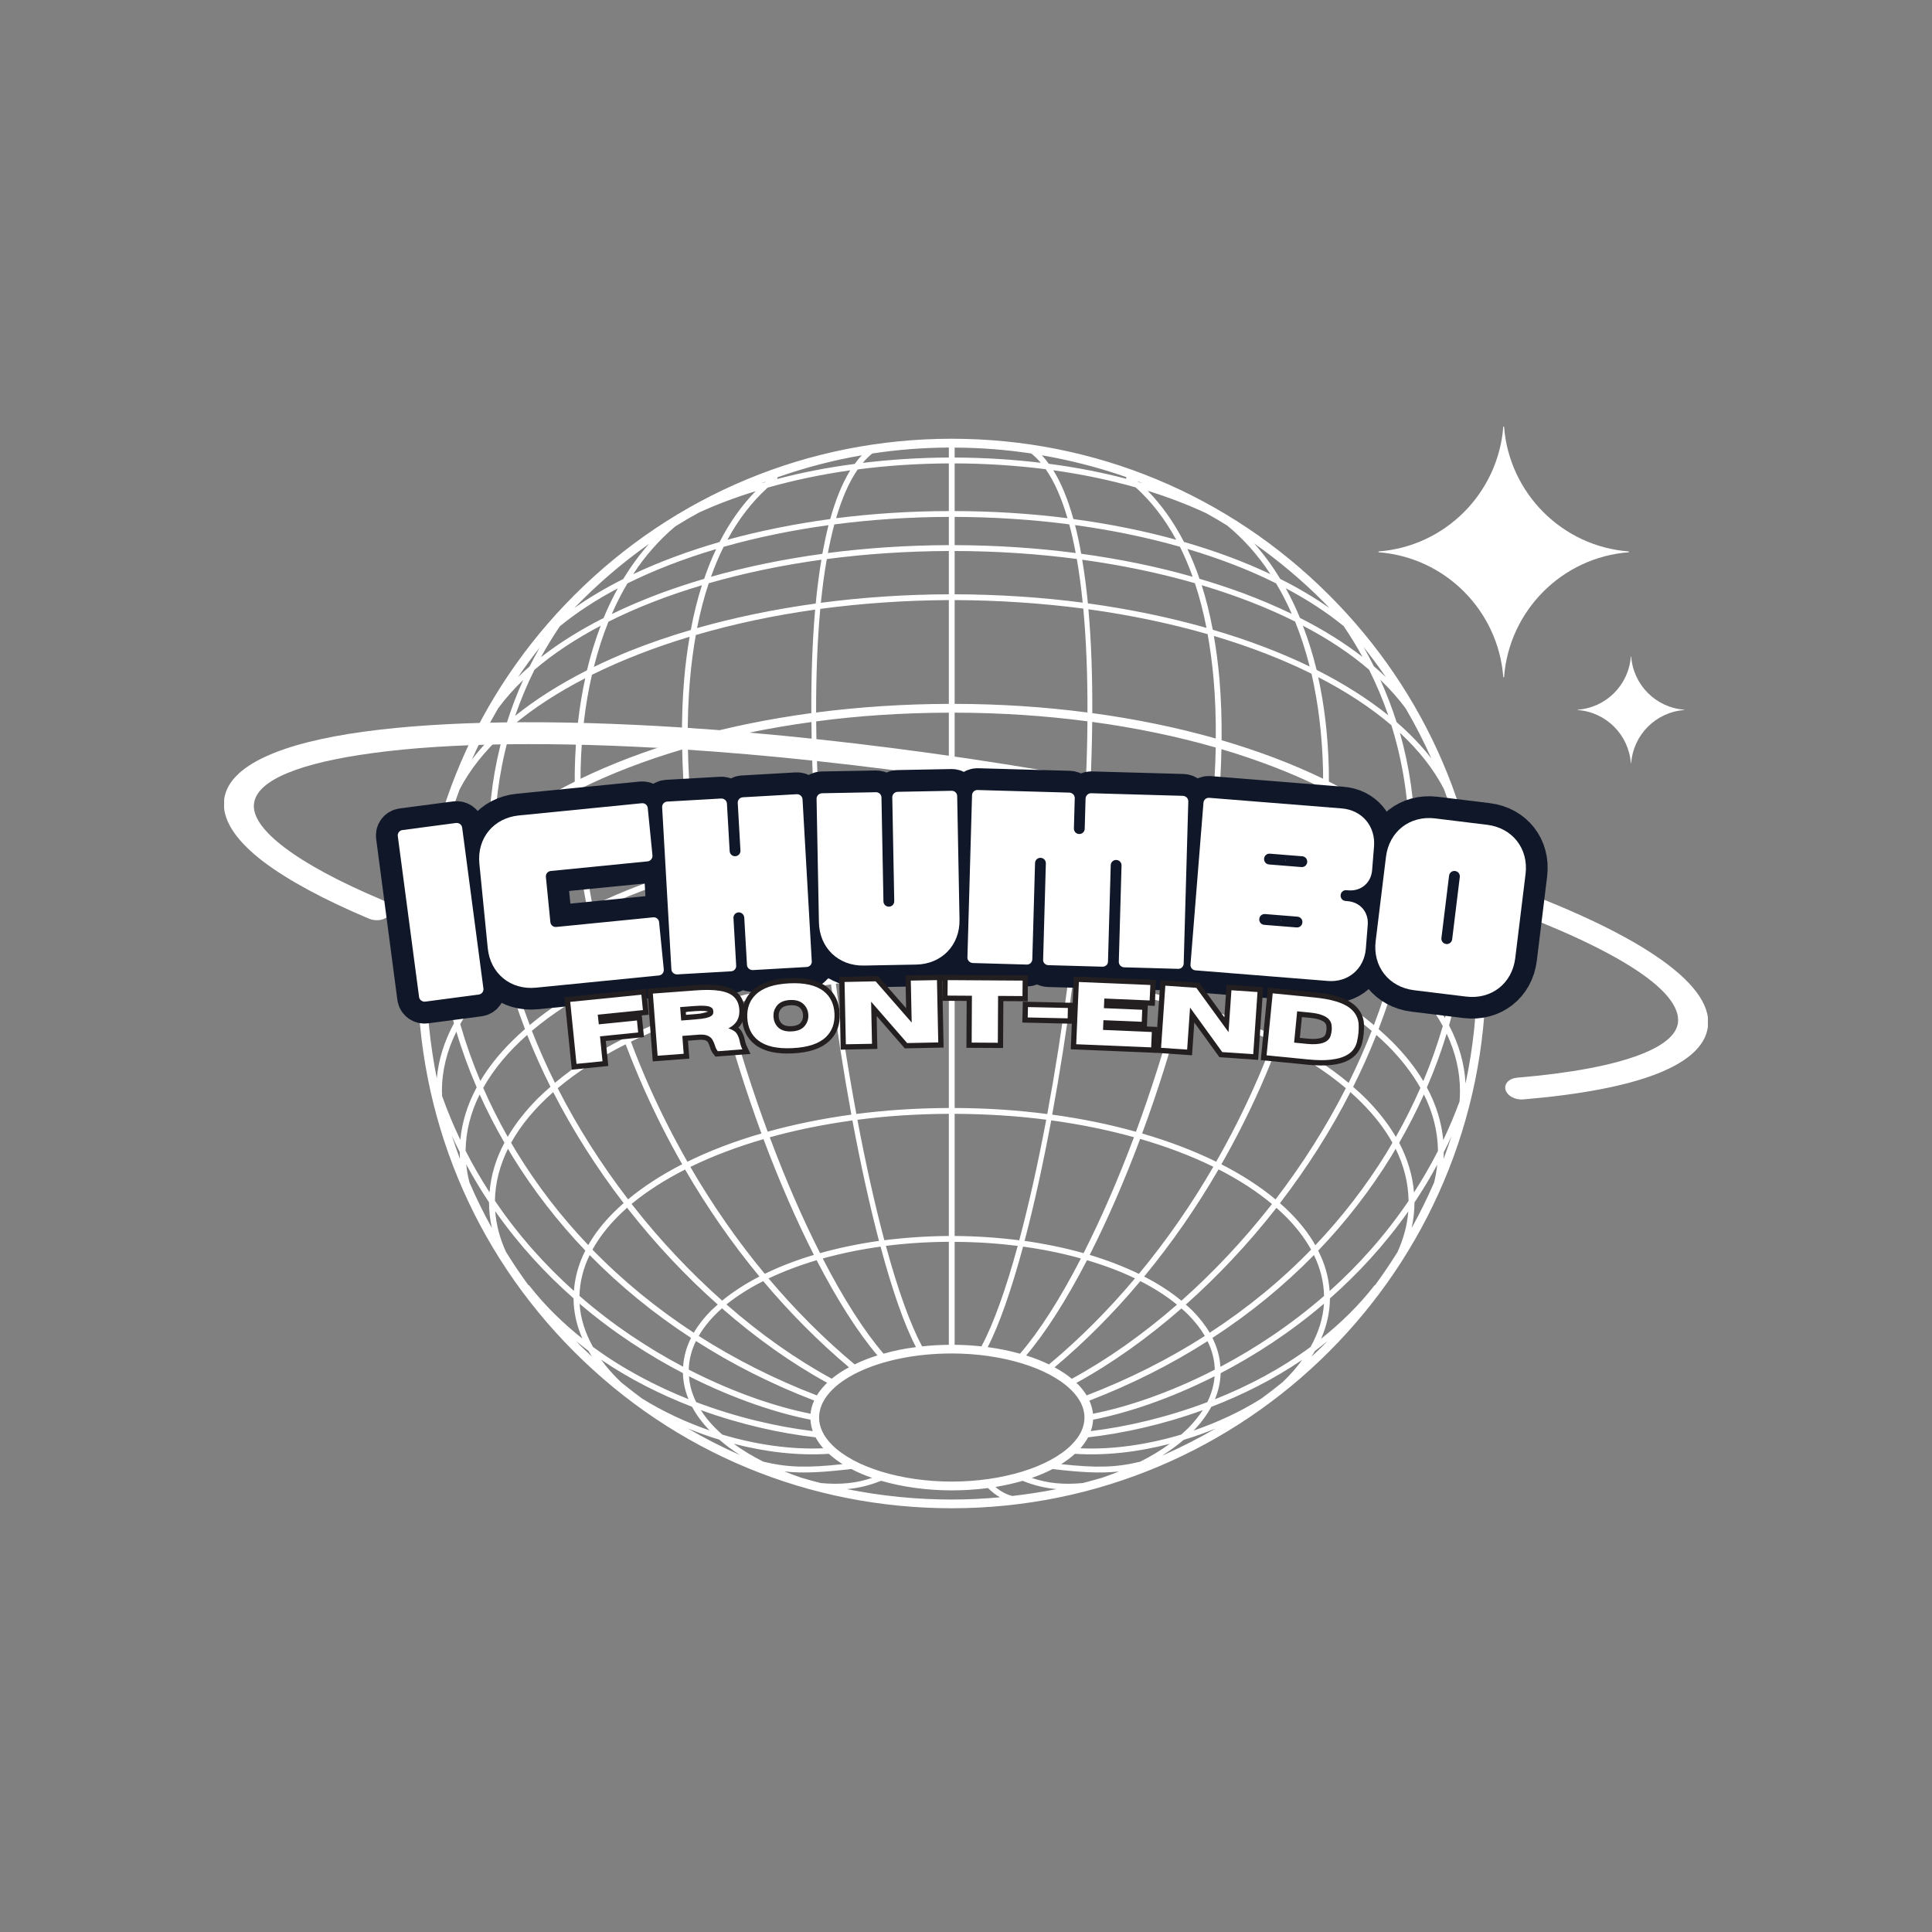 <svg xmlns="http://www.w3.org/2000/svg" xmlns:xlink="http://www.w3.org/1999/xlink" width="500" zoomAndPan="magnify" viewBox="0 0 375 375" height="500" preserveAspectRatio="xMidYMid meet" version="1.0"><rect x="0" y="0" width="375" height="375" fill="#808080" stroke="none"/><defs><g/><clipPath id="7b29a68263"><path d="M 43.5 140 L 331.5 140 L 331.5 214 L 43.5 214 Z M 43.5 140 " clip-rule="nonzero"/></clipPath><clipPath id="bfce588e21"><path d="M 267 82.25 L 317 82.25 L 317 132 L 267 132 Z M 267 82.25 " clip-rule="nonzero"/></clipPath></defs><path fill="#ffffff" d="M 84.727 168.953 C 84.637 170.961 84.582 172.984 84.609 175.008 C 84.176 175.832 83.773 176.672 83.41 177.512 C 83.727 174.621 84.176 171.758 84.727 168.953 Z M 125.984 105.562 C 124.148 107.613 122.488 109.898 120.973 112.387 C 117.523 114.121 114.344 116 111.457 118.027 C 115.891 113.441 120.758 109.25 125.984 105.562 Z M 258.023 118.012 C 255.137 115.988 251.945 114.094 248.492 112.371 C 246.977 109.855 245.285 107.559 243.438 105.488 C 248.176 108.828 252.668 112.59 256.84 116.77 C 257.242 117.156 257.633 117.594 258.023 118.012 Z M 284.871 174.996 C 284.914 172.941 284.855 170.918 284.754 168.895 C 285.305 171.699 285.723 174.52 286.039 177.383 C 285.695 176.586 285.305 175.777 284.871 174.996 Z M 284.465 210.305 C 284.25 206.445 283.168 202.684 281.262 199.027 C 283.168 192.305 284.336 185.465 284.727 178.625 C 285.75 181.082 286.371 183.586 286.648 186.113 C 286.66 187.055 286.703 188.008 286.703 188.961 C 286.703 196.223 285.938 203.363 284.465 210.305 Z M 254.543 263.34 C 254.789 262.98 255.004 262.605 255.223 262.227 C 256.031 261.621 256.812 260.984 257.605 260.348 C 257.344 260.609 257.098 260.898 256.84 261.156 C 256.09 261.91 255.309 262.617 254.543 263.34 Z M 111.816 260.289 C 112.613 260.941 113.406 261.594 114.215 262.199 C 114.43 262.574 114.664 262.949 114.906 263.328 C 114.141 262.605 113.375 261.895 112.625 261.156 C 112.352 260.867 112.09 260.578 111.816 260.289 Z M 94.848 164.902 C 94.934 171.555 95.773 178.379 97.418 185.348 C 97.551 185.867 97.68 186.391 97.809 186.91 C 96.883 187.719 96.004 188.543 95.168 189.383 C 92.625 191.926 90.531 194.559 88.914 197.234 C 87.078 190.367 86.039 183.395 85.809 176.414 C 87.871 172.363 90.922 168.504 94.848 164.902 Z M 89.215 153.219 C 91.195 149.402 94.07 145.789 97.723 142.434 C 95.887 148.91 94.922 155.691 94.832 162.676 C 93.836 163.543 92.883 164.426 91.988 165.309 C 89.477 167.836 87.41 170.41 85.75 173.059 C 85.766 169.066 86.055 165.09 86.602 161.145 C 87.367 158.453 88.25 155.809 89.215 153.219 Z M 104.77 125.688 C 104.078 126.891 103.414 128.117 102.793 129.363 C 102.012 130.043 101.262 130.707 100.555 131.414 C 101.895 129.449 103.297 127.523 104.77 125.688 Z M 117.16 119.949 C 112.582 122.277 108.512 124.82 105 127.555 C 106.113 125.516 107.34 123.52 108.656 121.566 C 111.918 118.895 115.703 116.422 119.906 114.207 C 118.906 116.031 117.984 117.938 117.16 119.949 Z M 139.012 106.574 C 138.145 108.383 137.363 110.32 136.672 112.359 C 133.754 113.211 130.922 114.152 128.18 115.164 C 124.828 116.422 121.695 117.75 118.75 119.184 C 119.66 117.086 120.668 115.105 121.781 113.238 C 126.965 110.664 132.758 108.426 139.012 106.574 Z M 131.082 102.164 C 132.57 101.238 134.07 100.355 135.602 99.52 C 139.023 97.941 142.738 96.539 146.664 95.34 C 143.949 98.113 141.625 101.398 139.676 105.199 C 133.637 106.949 127.992 109.047 122.895 111.445 C 125.246 107.859 127.992 104.754 131.082 102.164 Z M 148.441 93.633 C 148.18 93.691 147.922 93.762 147.66 93.852 C 147.98 93.719 148.297 93.605 148.613 93.488 C 148.555 93.531 148.5 93.574 148.441 93.633 Z M 165.902 90.047 C 160.672 90.727 155.633 91.711 150.852 92.969 C 150.883 92.867 150.895 92.75 150.883 92.648 C 156.168 90.785 161.641 89.34 167.289 88.371 C 166.797 88.875 166.336 89.441 165.902 90.047 Z M 218.629 92.938 C 213.848 91.68 208.809 90.699 203.566 90.02 C 203.145 89.426 202.699 88.875 202.223 88.371 C 207.809 89.34 213.297 90.742 218.613 92.605 C 218.582 92.723 218.582 92.824 218.629 92.938 Z M 220.98 93.574 C 220.938 93.531 220.879 93.488 220.824 93.43 C 221.141 93.559 221.473 93.676 221.789 93.805 C 221.531 93.734 221.254 93.648 220.98 93.574 Z M 250.73 119.152 C 247.785 117.738 244.652 116.391 241.316 115.148 C 238.555 114.137 235.727 113.195 232.824 112.344 C 232.129 110.305 231.336 108.383 230.469 106.547 C 236.723 108.41 242.512 110.637 247.684 113.227 C 248.809 115.09 249.82 117.07 250.73 119.152 Z M 260.797 121.523 C 262.125 123.477 263.352 125.473 264.465 127.512 C 260.957 124.793 256.898 122.246 252.32 119.934 C 251.496 117.926 250.57 116 249.562 114.18 C 253.762 116.406 257.531 118.852 260.797 121.523 Z M 266.66 129.316 C 266.039 128.047 265.359 126.801 264.652 125.559 C 266.168 127.48 267.629 129.434 269 131.43 C 268.25 130.723 267.469 129.996 266.66 129.316 Z M 277.52 165.309 C 276.609 164.41 275.656 163.543 274.66 162.66 C 274.559 155.605 273.578 148.766 271.715 142.23 C 275.367 145.613 278.242 149.258 280.25 153.117 C 281.246 155.777 282.125 158.484 282.891 161.23 C 283.441 165.148 283.715 169.082 283.73 173.043 C 282.082 170.398 280.02 167.824 277.52 165.309 Z M 273.996 189.383 C 273.246 188.617 272.438 187.879 271.613 187.156 C 271.773 186.547 271.93 185.941 272.062 185.348 C 273.723 178.379 274.559 171.555 274.633 164.918 C 275.211 165.438 275.773 165.973 276.309 166.523 C 279.5 169.703 281.953 173.016 283.688 176.398 C 283.457 183.496 282.371 190.609 280.465 197.609 C 278.82 194.789 276.652 192.043 273.996 189.383 Z M 276.262 209.844 C 274.703 207.211 272.668 204.664 270.199 202.18 C 269.359 201.355 268.492 200.559 267.586 199.75 C 269.027 195.977 270.285 192.188 271.309 188.383 C 271.945 188.977 272.582 189.57 273.203 190.176 C 276.105 193.082 278.387 196.09 280.047 199.156 C 279.008 202.758 277.738 206.328 276.262 209.844 Z M 283.297 213.805 C 282.328 216.406 281.273 218.895 280.133 221.293 C 279.801 217.809 278.746 214.398 276.957 211.07 C 278.445 207.629 279.73 204.16 280.797 200.633 C 282.516 204.262 283.383 207.992 283.383 211.793 C 283.383 212.461 283.355 213.141 283.297 213.805 Z M 280.234 223.652 C 280.754 222.637 281.246 221.598 281.738 220.543 C 281.246 222.031 280.742 223.492 280.191 224.965 C 280.219 224.52 280.234 224.098 280.234 223.652 Z M 235.812 271.598 C 236.508 269.949 236.867 268.273 236.926 266.535 C 243.555 263.082 250.441 258.641 256.984 253.047 C 256.797 255.895 255.902 258.715 254.371 261.445 C 248.621 265.684 242.27 269.039 235.812 271.598 Z M 225.922 282.383 C 225.832 282.414 225.746 282.457 225.66 282.473 C 227.148 281.516 228.52 280.535 229.746 279.477 C 231.84 278.855 233.922 278.105 235.941 277.281 C 232.691 279.16 229.355 280.867 225.922 282.383 Z M 139.617 279.434 C 140.801 280.477 142.129 281.457 143.574 282.383 C 143.547 282.383 143.516 282.371 143.488 282.355 C 140.078 280.852 136.73 279.145 133.492 277.25 C 135.488 278.074 137.539 278.812 139.617 279.434 Z M 112.496 253.047 C 119.039 258.629 125.926 263.066 132.555 266.523 C 132.598 268.242 132.961 269.934 133.637 271.582 C 127.199 269.008 120.844 265.668 115.094 261.434 C 113.566 258.699 112.668 255.879 112.496 253.047 Z M 89.23 223.605 C 89.23 224.055 89.258 224.488 89.273 224.953 C 88.711 223.449 88.191 221.945 87.699 220.426 C 88.191 221.512 88.695 222.582 89.23 223.605 Z M 101.895 199.734 C 100.984 200.543 100.105 201.34 99.281 202.18 C 96.797 204.652 94.789 207.211 93.23 209.812 C 91.699 206.184 90.398 202.496 89.332 198.766 C 91.426 195.02 94.402 191.465 98.125 188.137 C 99.152 192.016 100.422 195.891 101.895 199.734 Z M 114.199 177.496 C 115.008 181.559 115.992 185.652 117.145 189.73 C 111.703 192.461 106.879 195.555 102.82 198.953 C 101.348 195.078 100.09 191.191 99.078 187.316 C 103.281 183.715 108.367 180.434 114.199 177.496 Z M 113.594 131.645 C 112.41 137.113 111.703 143.012 111.57 149.328 C 111.543 150.125 111.559 150.922 111.559 151.715 C 105.652 154.664 100.41 158.004 96.004 161.68 C 96.191 154.508 97.305 147.582 99.355 140.973 C 103.355 137.574 108.148 134.453 113.594 131.645 Z M 113.926 130.113 C 108.625 132.805 103.945 135.766 99.988 138.949 C 101.043 135.898 102.285 132.918 103.73 130.012 C 107.371 126.891 111.703 124.027 116.598 121.453 C 115.559 124.184 114.648 127.078 113.926 130.113 Z M 134.086 122.277 C 129.941 123.492 125.957 124.863 122.199 126.367 C 119.789 127.352 117.477 128.379 115.27 129.449 C 116.047 126.367 116.988 123.418 118.098 120.672 C 123.531 117.938 129.637 115.566 136.238 113.602 C 135.387 116.305 134.648 119.195 134.086 122.277 Z M 159.43 108.641 C 158.984 111.359 158.609 114.207 158.332 117.145 C 150.289 118.258 142.551 119.848 135.301 121.914 C 135.906 118.805 136.656 115.914 137.566 113.211 C 144.383 111.246 151.719 109.711 159.43 108.641 Z M 160.816 101.934 C 160.371 103.695 159.98 105.547 159.617 107.5 C 152.094 108.527 144.832 110.016 138 111.953 C 138.734 109.898 139.547 107.961 140.453 106.141 C 146.824 104.332 153.668 102.914 160.816 101.934 Z M 184.168 99.199 C 176.676 99.215 169.324 99.691 162.289 100.586 C 163.402 96.758 164.805 93.531 166.48 91.117 C 172.211 90.363 178.133 89.977 184.168 89.945 Z M 207.203 100.586 C 200.156 99.691 192.805 99.215 185.297 99.199 L 185.297 89.945 C 191.363 89.961 197.281 90.352 202.973 91.074 C 204.676 93.504 206.062 96.727 207.203 100.586 Z M 209.859 107.484 C 209.516 105.547 209.125 103.684 208.664 101.918 C 215.824 102.902 222.656 104.316 229.023 106.125 C 229.934 107.949 230.758 109.898 231.496 111.953 C 224.648 110 217.398 108.512 209.859 107.484 Z M 234.18 121.871 C 226.988 119.832 219.262 118.227 211.16 117.113 C 210.871 114.18 210.512 111.344 210.051 108.641 C 217.773 109.695 225.113 111.246 231.93 113.195 C 232.824 115.898 233.574 118.777 234.18 121.871 Z M 254.211 129.375 C 248.535 126.629 242.227 124.23 235.395 122.234 C 234.816 119.152 234.109 116.289 233.242 113.586 C 239.855 115.566 245.949 117.926 251.379 120.645 C 252.492 123.391 253.43 126.312 254.211 129.375 Z M 255.555 130.027 C 254.816 127.004 253.922 124.141 252.883 121.438 C 257.777 123.996 262.098 126.859 265.734 129.984 C 267.164 132.848 268.422 135.809 269.461 138.832 C 265.477 135.637 260.797 132.672 255.555 130.027 Z M 257.938 151.703 C 257.938 150.922 257.938 150.125 257.922 149.328 C 257.777 142.938 257.07 136.953 255.859 131.43 C 261.289 134.219 266.082 137.359 270.066 140.77 C 272.148 147.449 273.305 154.434 273.492 161.664 C 269.07 158.004 263.844 154.664 257.938 151.703 Z M 252.332 189.73 C 253.488 185.695 254.457 181.66 255.25 177.656 C 261.102 180.621 266.168 183.93 270.344 187.547 C 269.348 191.348 268.117 195.18 266.676 198.969 C 262.602 195.555 257.777 192.477 252.332 189.73 Z M 261.766 210.188 C 257.98 207.023 253.504 204.145 248.449 201.602 C 249.777 198.027 250.961 194.441 252.016 190.828 C 257.445 193.574 262.227 196.668 266.242 200.082 C 264.914 203.48 263.426 206.848 261.766 210.188 Z M 270.934 220.672 C 269.445 218.129 267.496 215.641 265.086 213.211 C 264.32 212.445 263.484 211.691 262.645 210.957 C 264.32 207.629 265.809 204.262 267.152 200.879 C 267.918 201.57 268.684 202.266 269.391 202.973 C 272.031 205.633 274.125 208.352 275.699 211.156 C 274.285 214.367 272.711 217.551 270.934 220.672 Z M 212.145 274.402 C 212.055 273.551 211.824 272.695 211.449 271.859 C 219.652 268.691 227.32 264.832 234.383 260.32 C 235.277 262.113 235.742 263.965 235.785 265.855 C 226.918 270.41 218.539 273.16 212.145 274.402 Z M 211.723 277.773 C 211.984 277.062 212.129 276.312 212.172 275.559 C 218.539 274.316 226.875 271.625 235.754 267.129 C 235.625 268.836 235.148 270.527 234.34 272.16 C 226.555 275.098 218.727 276.934 211.723 277.773 Z M 205.977 284.191 C 206.973 283.57 207.867 282.891 208.648 282.184 C 214.484 282.57 220.809 281.863 227.047 280.246 C 225.344 281.488 223.406 282.66 221.312 283.715 C 216.488 284.887 212.605 284.914 205.977 284.191 Z M 171.012 287.418 C 175.102 288.602 179.809 289.281 184.734 289.281 C 187.172 289.281 189.527 289.121 191.766 288.832 C 192.516 289.57 193.297 290.18 194.09 290.625 C 191 290.902 187.883 291.059 184.734 291.059 C 177.828 291.059 171.027 290.367 164.398 289.035 C 166.711 288.832 168.848 288.297 171.012 287.418 Z M 160.875 282.184 C 161.656 282.891 162.551 283.57 163.547 284.191 C 156.875 284.914 152.988 284.887 148.137 283.699 C 146.043 282.645 144.121 281.488 142.418 280.23 C 148.672 281.863 155.027 282.57 160.875 282.184 Z M 157.309 275.559 C 157.352 276.297 157.496 277.047 157.758 277.773 C 150.75 276.918 142.91 275.098 135.125 272.148 C 134.316 270.512 133.84 268.836 133.727 267.129 C 142.594 271.613 150.926 274.316 157.309 275.559 Z M 135.082 260.289 C 142.16 264.832 149.828 268.691 158.031 271.844 C 157.641 272.684 157.41 273.535 157.324 274.402 C 150.926 273.145 142.562 270.398 133.684 265.844 C 133.727 263.934 134.215 262.082 135.082 260.289 Z M 97.91 221.801 C 96.25 224.922 95.281 228.133 95.023 231.43 C 93.359 228.855 91.801 226.195 90.371 223.363 C 90.414 219.602 91.352 215.945 93.102 212.43 C 94.531 215.609 96.133 218.734 97.91 221.801 Z M 106.848 210.941 C 105.984 211.691 105.16 212.445 104.379 213.211 C 101.984 215.625 100.031 218.113 98.547 220.656 C 96.785 217.535 95.195 214.367 93.793 211.156 C 95.816 207.527 98.703 204.086 102.328 200.879 C 103.672 204.246 105.176 207.617 106.848 210.941 Z M 121.047 201.586 C 115.977 204.129 111.5 207.008 107.715 210.176 C 106.055 206.848 104.566 203.465 103.238 200.082 C 107.211 196.727 112.004 193.633 117.477 190.871 C 118.531 194.457 119.715 198.043 121.047 201.586 Z M 137.133 183.281 C 137.914 186.938 138.793 190.641 139.777 194.355 C 133.336 196.223 127.398 198.477 122.055 201.078 C 120.742 197.523 119.559 193.953 118.504 190.367 C 124.078 187.648 130.348 185.262 137.133 183.281 Z M 134.59 169.602 C 135.227 173.707 135.977 177.887 136.875 182.125 C 130.102 184.09 123.816 186.461 118.188 189.223 C 117.031 185.133 116.047 181.039 115.238 176.977 C 121.047 174.141 127.543 171.656 134.59 169.602 Z M 132.41 145.469 C 132.555 152.699 133.234 160.406 134.418 168.43 C 127.387 170.469 120.871 172.926 115.008 175.789 C 113.535 168.039 112.758 160.406 112.668 153.074 C 118.574 150.152 125.203 147.609 132.41 145.469 Z M 132.801 131.805 C 132.469 135.578 132.34 139.555 132.367 143.676 C 125.262 145.758 118.648 148.273 112.684 151.152 C 112.684 150.559 112.684 149.953 112.699 149.359 C 112.844 142.781 113.594 136.621 114.895 130.98 C 120.598 128.16 126.953 125.676 133.855 123.594 C 133.406 126.211 133.047 128.93 132.801 131.805 Z M 157.48 138.414 C 149.047 139.555 141.004 141.219 133.492 143.344 C 133.465 139.426 133.609 135.594 133.926 131.891 C 134.188 128.871 134.578 125.977 135.055 123.262 C 142.289 121.133 150.074 119.473 158.219 118.328 C 157.656 124.809 157.438 131.691 157.48 138.414 Z M 184.168 116.477 L 184.168 136.621 C 175.332 136.648 166.695 137.227 158.406 138.297 C 158.391 131.125 158.652 124.344 159.215 118.184 C 167.242 117.113 175.605 116.523 184.168 116.477 Z M 184.168 106.949 L 184.168 115.352 C 175.75 115.379 167.402 115.945 159.328 117 C 159.633 114.02 160.008 111.156 160.484 108.512 C 168.066 107.516 176.012 106.98 184.168 106.949 Z M 184.168 105.809 C 176.141 105.836 168.285 106.355 160.688 107.34 C 161.062 105.387 161.48 103.523 161.945 101.789 C 169.094 100.848 176.543 100.355 184.168 100.328 Z M 185.297 105.809 L 185.297 100.328 C 192.938 100.355 200.387 100.848 207.535 101.773 C 208.012 103.508 208.418 105.375 208.793 107.34 C 201.195 106.355 193.324 105.836 185.297 105.809 Z M 185.297 115.352 L 185.297 106.949 C 193.469 106.965 201.414 107.5 209.008 108.496 C 209.473 111.156 209.848 113.992 210.148 116.969 C 202.191 115.93 193.844 115.379 185.297 115.352 Z M 211.074 138.297 C 202.801 137.215 194.148 136.633 185.297 136.621 L 185.297 116.477 C 193.902 116.508 202.266 117.086 210.266 118.125 C 210.844 124.301 211.102 131.109 211.074 138.297 Z M 235.566 131.891 C 235.887 135.594 236.016 139.426 235.984 143.344 C 228.492 141.219 220.445 139.555 212.012 138.414 C 212.043 131.66 211.84 124.762 211.262 118.258 C 219.438 119.387 227.191 121.02 234.398 123.086 C 234.902 125.879 235.293 128.812 235.566 131.891 Z M 237.113 143.676 C 237.156 139.555 237.012 135.578 236.695 131.805 C 236.434 128.883 236.074 126.109 235.609 123.434 C 242.512 125.488 248.867 127.945 254.559 130.766 C 255.871 136.477 256.637 142.691 256.797 149.359 C 256.812 149.953 256.797 150.559 256.812 151.152 C 250.848 148.262 244.23 145.758 237.113 143.676 Z M 235.047 168.531 C 236.262 160.449 236.938 152.699 237.082 145.41 C 244.246 147.535 250.875 150.098 256.812 153.047 C 256.738 160.422 255.93 168.129 254.457 175.934 C 248.609 173.059 242.082 170.586 235.047 168.531 Z M 232.605 182.137 C 233.504 177.93 234.238 173.797 234.875 169.73 C 235.727 169.977 236.594 170.211 237.445 170.469 C 243.539 172.391 249.141 174.621 254.211 177.121 C 253.418 181.141 252.449 185.188 251.309 189.223 C 245.66 186.477 239.395 184.09 232.605 182.137 Z M 229.719 194.355 C 230.699 190.625 231.582 186.91 232.359 183.238 C 239.133 185.188 245.387 187.574 250.992 190.32 C 249.938 193.922 248.754 197.523 247.438 201.094 C 242.094 198.492 236.145 196.223 229.719 194.355 Z M 243.598 210.578 C 241.316 215.727 238.801 220.699 236.059 225.488 C 231.727 223.363 226.902 221.523 221.688 220.008 C 223.234 215.828 224.707 211.52 226.078 207.125 C 227.293 203.207 228.418 199.316 229.445 195.469 C 235.828 197.305 241.734 199.547 247.047 202.148 C 245.965 204.984 244.84 207.805 243.598 210.578 Z M 247.582 232.805 C 244.578 230.301 241.039 228.016 237.07 225.992 C 239.812 221.191 242.34 216.203 244.637 211.043 C 245.863 208.266 247.004 205.477 248.059 202.656 C 253.07 205.199 257.504 208.062 261.23 211.215 C 257.461 218.633 252.883 225.879 247.582 232.805 Z M 250.398 235.363 C 249.777 234.742 249.113 234.133 248.434 233.539 C 253.734 226.629 258.328 219.398 262.109 211.98 C 262.863 212.66 263.598 213.328 264.277 214.02 C 266.805 216.551 268.797 219.141 270.27 221.801 C 269.879 222.48 269.492 223.16 269.086 223.824 C 265.113 230.258 260.492 236.23 255.309 241.695 C 254.066 239.512 252.434 237.414 250.398 235.363 Z M 231.395 254.332 C 231.004 253.957 230.586 253.582 230.168 253.219 C 236.363 247.711 242.227 241.48 247.523 234.742 C 247.598 234.641 247.668 234.523 247.742 234.438 C 248.391 235 249.012 235.578 249.59 236.156 C 251.656 238.227 253.273 240.367 254.484 242.551 C 248.637 248.578 242.035 253.973 234.801 258.684 C 233.934 257.195 232.793 255.75 231.395 254.332 Z M 209.168 268.633 C 209.082 268.547 209.008 268.488 208.922 268.418 C 215.867 264.613 222.758 259.699 229.312 253.973 C 229.762 254.348 230.195 254.738 230.598 255.145 C 231.941 256.504 233.027 257.891 233.863 259.309 C 226.785 263.832 219.117 267.695 210.914 270.848 C 210.453 270.078 209.875 269.344 209.168 268.633 Z M 140.137 253.941 C 146.707 259.684 153.609 264.598 160.559 268.402 C 160.473 268.488 160.383 268.547 160.312 268.633 C 159.605 269.344 159.027 270.078 158.551 270.848 C 150.348 267.695 142.691 263.82 135.617 259.309 C 136.715 257.414 138.246 255.621 140.137 253.941 Z M 121.723 234.422 C 121.812 234.523 121.883 234.641 121.969 234.742 C 127.254 241.48 133.117 247.711 139.312 253.207 C 138.895 253.582 138.477 253.957 138.07 254.332 C 136.672 255.734 135.531 257.195 134.664 258.684 C 127.441 253.973 120.844 248.562 114.996 242.551 C 116.57 239.688 118.852 236.953 121.723 234.422 Z M 121.047 233.527 C 120.367 234.121 119.703 234.742 119.082 235.363 C 117.031 237.402 115.414 239.512 114.172 241.668 C 108.973 236.215 104.367 230.258 100.41 223.824 C 99.988 223.16 99.613 222.48 99.211 221.801 C 101.129 218.328 103.891 215.047 107.371 211.98 C 111.168 219.387 115.746 226.613 121.047 233.527 Z M 124.859 211.043 C 127.141 216.191 129.668 221.18 132.41 225.98 C 128.438 228.016 124.902 230.301 121.91 232.789 C 116.613 225.879 112.02 218.633 108.25 211.215 C 111.945 208.105 116.379 205.242 121.434 202.699 C 122.504 205.504 123.645 208.281 124.859 211.043 Z M 143.414 207.125 C 144.789 211.52 146.262 215.828 147.793 220.008 C 142.578 221.512 137.754 223.363 133.422 225.488 C 130.691 220.699 128.164 215.727 125.883 210.578 C 124.656 207.816 123.531 205.012 122.461 202.18 C 127.73 199.621 133.637 197.363 140.066 195.512 C 141.09 199.344 142.188 203.234 143.414 207.125 Z M 161.309 191.074 C 162.449 199.82 163.777 208.352 165.25 216.348 C 159.547 217.129 154.102 218.242 149.004 219.66 C 146.129 211.91 143.488 203.652 141.234 195.18 C 147.488 193.418 154.219 192.043 161.309 191.074 Z M 159.836 178.551 C 160.227 182.355 160.672 186.172 161.148 189.93 C 154.059 190.887 147.27 192.258 140.93 194.039 C 139.965 190.379 139.082 186.68 138.289 182.961 C 144.988 181.082 152.227 179.578 159.836 178.551 Z M 158.566 164.586 C 158.766 167.23 158.969 169.66 159.172 171.801 C 159.328 173.664 159.52 175.543 159.719 177.41 C 152.094 178.422 144.816 179.91 138.027 181.805 C 137.148 177.625 136.367 173.449 135.734 169.27 C 142.836 167.258 150.508 165.684 158.566 164.586 Z M 158.492 163.457 C 150.434 164.527 142.738 166.09 135.559 168.113 C 134.375 160.305 133.652 152.57 133.523 145.137 C 140.961 142.996 149.004 141.305 157.496 140.148 C 157.566 148.551 158 156.676 158.492 163.457 Z M 184.168 161.734 C 175.68 161.75 167.375 162.301 159.402 163.328 C 158.824 155.332 158.477 147.48 158.422 140.02 C 166.637 138.918 175.273 138.355 184.168 138.328 Z M 210.078 163.371 C 202.121 162.328 193.801 161.766 185.297 161.734 L 185.297 138.328 C 194.148 138.34 202.801 138.918 211.074 140.004 C 211.016 147.48 210.668 155.344 210.078 163.371 Z M 211.004 163.484 C 211.492 156.691 211.91 148.562 212 140.121 C 220.434 141.262 228.477 142.938 235.973 145.094 C 235.828 152.555 235.105 160.348 233.922 168.199 C 226.758 166.16 219.059 164.57 211.004 163.484 Z M 209.773 177.41 C 209.961 175.543 210.148 173.664 210.324 171.801 C 210.512 169.676 210.715 167.273 210.914 164.641 C 218.871 165.727 226.543 167.332 233.746 169.398 C 233.098 173.535 232.332 177.672 231.453 181.805 C 224.664 179.91 217.387 178.422 209.773 177.41 Z M 208.332 189.93 C 208.809 186.156 209.254 182.355 209.66 178.523 C 217.227 179.551 224.477 181.012 231.219 182.906 C 230.41 186.648 229.531 190.367 228.562 194.039 C 222.207 192.258 215.438 190.887 208.332 189.93 Z M 204.23 216.348 C 205.703 208.34 207.047 199.809 208.188 191.059 C 215.234 192.016 221.977 193.371 228.273 195.137 C 226.008 203.625 223.348 211.91 220.488 219.676 C 215.391 218.242 209.934 217.129 204.23 216.348 Z M 210.324 243.23 C 206.727 242.23 202.887 241.422 198.871 240.855 C 200.691 233.973 202.438 226.035 204.043 217.461 C 209.672 218.227 215.059 219.328 220.102 220.73 C 217.023 228.973 213.688 236.59 210.324 243.23 Z M 221.055 247.262 C 218.152 245.844 214.961 244.617 211.508 243.574 C 214.914 236.867 218.238 229.246 221.301 221.062 C 226.453 222.551 231.234 224.375 235.508 226.469 C 231.207 233.902 226.352 240.855 221.055 247.262 Z M 222.078 247.781 C 227.363 241.379 232.215 234.41 236.52 226.977 C 240.449 228.973 243.93 231.242 246.891 233.699 C 246.801 233.816 246.715 233.918 246.629 234.031 C 241.344 240.77 235.48 246.988 229.312 252.469 C 227.234 250.746 224.809 249.172 222.078 247.781 Z M 210.988 244.602 C 214.352 245.602 217.484 246.77 220.301 248.129 C 215.148 254.262 209.559 259.871 203.609 264.832 C 202.25 264.18 200.762 263.586 199.176 263.094 C 203.031 258.555 207.059 252.191 210.988 244.602 Z M 198.582 241.969 C 202.512 242.504 206.281 243.285 209.805 244.27 C 205.805 252.035 201.758 258.383 197.988 262.75 C 196.012 262.199 193.902 261.766 191.707 261.477 C 193.977 257.094 196.316 250.344 198.582 241.969 Z M 185.297 241.047 C 189.5 241.059 193.602 241.336 197.543 241.824 C 195.246 250.211 192.848 256.965 190.496 261.332 C 188.82 261.145 187.074 261.043 185.297 261.027 Z M 178.984 261.332 C 176.633 256.965 174.234 250.211 171.953 241.824 C 175.852 241.32 179.953 241.059 184.168 241.031 L 184.168 261.027 C 182.406 261.043 180.66 261.145 178.984 261.332 Z M 171.504 262.75 C 167.734 258.383 163.691 252.035 159.691 244.27 C 163.199 243.301 166.957 242.52 170.914 241.969 C 173.164 250.355 175.504 257.094 177.785 261.477 C 175.578 261.75 173.469 262.184 171.504 262.75 Z M 165.887 264.832 C 159.938 259.871 154.348 254.262 149.176 248.145 C 152.008 246.801 155.129 245.613 158.508 244.602 C 162.434 252.191 166.465 258.555 170.305 263.082 C 168.719 263.586 167.23 264.164 165.887 264.832 Z M 147.402 247.77 C 144.688 249.172 142.246 250.746 140.168 252.453 C 134 246.973 128.137 240.77 122.863 234.031 C 122.766 233.918 122.676 233.801 122.59 233.684 C 125.523 231.258 129.016 229.016 132.973 227.004 C 137.277 234.422 142.117 241.379 147.402 247.77 Z M 157.973 243.574 C 154.535 244.602 151.328 245.832 148.441 247.25 C 143.141 240.855 138.305 233.918 134 226.5 C 138.246 224.418 143.027 222.609 148.195 221.105 C 151.258 229.262 154.578 236.883 157.973 243.574 Z M 170.609 240.855 C 166.594 241.422 162.766 242.23 159.172 243.23 C 155.805 236.59 152.484 228.973 149.41 220.746 C 154.418 219.355 159.793 218.258 165.453 217.477 C 167.055 226.035 168.805 233.973 170.609 240.855 Z M 184.168 216.191 L 184.168 239.902 C 179.867 239.934 175.68 240.223 171.648 240.727 C 169.816 233.844 168.039 225.906 166.422 217.348 C 172.098 216.609 178.047 216.219 184.168 216.191 Z M 184.168 189.512 L 184.168 215.062 C 178.004 215.078 171.98 215.48 166.219 216.219 C 164.715 208.207 163.375 199.664 162.234 190.945 C 169.25 190.031 176.602 189.543 184.168 189.512 Z M 184.168 176.891 L 184.168 188.383 C 176.586 188.398 169.195 188.891 162.09 189.801 C 161.598 186.043 161.148 182.238 160.746 178.406 C 168.242 177.453 176.082 176.918 184.168 176.891 Z M 184.168 175.762 C 176.098 175.777 168.195 176.297 160.629 177.281 C 160.195 173 159.805 168.707 159.488 164.469 C 167.375 163.441 175.648 162.895 184.168 162.863 Z M 185.297 175.762 L 185.297 162.879 C 193.699 162.906 201.992 163.484 209.992 164.527 C 209.688 168.75 209.297 173.016 208.852 177.281 C 201.281 176.297 193.383 175.777 185.297 175.762 Z M 185.297 188.383 L 185.297 176.891 C 193.355 176.918 201.211 177.426 208.75 178.395 C 208.344 182.227 207.898 186.043 207.406 189.816 C 200.301 188.891 192.891 188.398 185.297 188.383 Z M 185.297 215.062 L 185.297 189.512 C 192.836 189.527 200.199 190.02 207.262 190.93 C 206.121 199.664 204.762 208.207 203.277 216.234 C 197.5 215.48 191.461 215.078 185.297 215.062 Z M 185.297 216.191 C 191.406 216.219 197.355 216.594 203.074 217.332 C 201.457 225.906 199.68 233.844 197.832 240.742 C 193.801 240.223 189.598 239.934 185.297 239.902 Z M 161.438 267.605 C 154.508 263.832 147.574 258.945 141.004 253.191 C 143.027 251.559 145.422 250.039 148.137 248.664 C 153.293 254.797 158.867 260.391 164.789 265.395 C 163.547 266.059 162.422 266.797 161.438 267.605 Z M 204.691 265.395 C 210.625 260.406 216.199 254.797 221.344 248.664 C 224.027 250.039 226.41 251.559 228.449 253.234 C 221.875 258.961 214.973 263.848 208.043 267.621 C 207.059 266.812 205.949 266.074 204.691 265.395 Z M 196.504 290.367 C 195.363 290.105 194.266 289.512 193.211 288.617 C 195.074 288.312 196.836 287.906 198.496 287.43 C 200.66 288.297 202.785 288.832 205.066 289.035 C 202.25 289.598 199.375 290.031 196.504 290.367 Z M 207.953 280.461 C 203.652 284.785 194.523 287.574 184.734 287.574 C 174.941 287.574 165.828 284.785 161.512 280.461 C 159.836 278.785 158.984 276.992 158.984 275.156 C 158.984 268.285 170.535 262.707 184.734 262.707 C 194.523 262.707 203.652 265.512 207.953 269.832 C 209.645 271.512 210.496 273.305 210.496 275.156 C 210.496 276.992 209.645 278.785 207.953 280.461 Z M 96.062 233.062 C 96.121 229.594 97 226.223 98.602 222.973 C 98.879 223.461 99.152 223.941 99.457 224.43 C 103.512 231.023 108.266 237.141 113.609 242.738 C 112.324 245.281 111.586 247.898 111.398 250.574 C 105.867 245.613 100.625 239.816 96.062 233.062 Z M 112.469 251.527 C 112.539 248.797 113.219 246.148 114.445 243.605 C 120.324 249.59 126.91 254.984 134.129 259.684 C 133.219 261.504 132.715 263.371 132.586 265.277 C 125.914 261.75 119.008 257.227 112.469 251.527 Z M 138.879 277.223 C 137.727 276.078 136.785 274.895 136.02 273.695 C 143.719 276.484 151.43 278.207 158.305 278.984 C 158.695 279.723 159.188 280.418 159.793 281.113 C 153.555 281.387 146.766 280.418 140.195 278.453 C 139.746 278.047 139.285 277.641 138.879 277.223 Z M 155.488 286.809 C 154.391 286.434 153.309 286.027 152.27 285.609 C 155.895 286.012 159.633 285.781 165.238 285.133 C 166.48 285.781 167.82 286.359 169.281 286.852 C 166.203 287.895 163.129 288.211 159.375 287.863 C 159.359 287.863 159.328 287.863 159.328 287.863 C 158.043 287.547 156.758 287.184 155.488 286.809 Z M 213.977 286.809 C 212.707 287.184 211.434 287.531 210.148 287.863 C 210.137 287.863 210.137 287.863 210.121 287.863 C 206.367 288.211 203.32 287.895 200.258 286.867 C 201.715 286.359 203.074 285.781 204.301 285.145 C 209.859 285.781 213.586 286.012 217.199 285.609 C 216.156 286.027 215.074 286.434 213.977 286.809 Z M 229.27 278.453 C 222.699 280.418 215.926 281.387 209.715 281.113 C 210.309 280.418 210.801 279.723 211.203 278.984 C 218.051 278.207 225.762 276.5 233.457 273.707 C 232.68 274.895 231.738 276.078 230.598 277.223 C 230.18 277.641 229.719 278.047 229.27 278.453 Z M 236.883 265.293 C 236.766 263.371 236.246 261.52 235.336 259.684 C 242.57 254.984 249.156 249.605 255.035 243.605 C 256.289 246.18 256.941 248.84 257 251.543 C 250.457 257.227 243.555 261.766 236.883 265.293 Z M 258.082 250.59 C 257.895 247.914 257.156 245.297 255.859 242.75 C 261.23 237.141 265.98 231.023 270.039 224.43 C 270.328 223.941 270.602 223.461 270.891 222.973 C 272.508 226.254 273.359 229.637 273.402 233.094 C 268.84 239.832 263.613 245.629 258.082 250.59 Z M 274.457 231.457 C 274.184 228.16 273.215 224.953 271.586 221.812 C 273.348 218.734 274.965 215.609 276.379 212.43 C 278.156 216 279.066 219.645 279.109 223.391 C 277.664 226.211 276.105 228.898 274.457 231.457 Z M 270.66 186.301 C 266.387 182.672 261.273 179.375 255.512 176.457 C 257 168.676 257.82 160.984 257.922 153.594 C 263.914 156.645 269.16 160.117 273.52 163.918 C 273.52 170.789 272.684 177.859 270.965 185.086 C 270.875 185.492 270.762 185.898 270.66 186.301 Z M 220.434 94.602 C 223.508 97.363 226.121 100.762 228.305 104.766 C 222.035 103.031 215.336 101.688 208.344 100.746 C 207.32 97.059 206.035 93.836 204.445 91.277 C 210.035 92.059 215.391 93.172 220.434 94.602 Z M 149.004 94.645 C 154.043 93.215 159.43 92.086 165.035 91.289 C 163.445 93.852 162.176 97.074 161.148 100.746 C 154.16 101.699 147.461 103.047 141.191 104.766 C 143.344 100.805 145.941 97.406 149.004 94.645 Z M 98.516 185.086 C 96.812 177.859 95.977 170.773 95.961 163.906 C 100.277 160.16 105.52 156.703 111.559 153.641 C 111.672 160.969 112.48 168.574 113.953 176.297 C 108.18 179.203 103.066 182.469 98.777 186.086 C 98.691 185.754 98.602 185.422 98.516 185.086 Z M 85.777 211.793 C 85.777 207.816 86.746 203.941 88.582 200.242 C 89.664 203.887 90.992 207.5 92.523 211.055 C 90.734 214.367 89.68 217.781 89.348 221.25 C 88.047 218.531 86.863 215.699 85.809 212.734 C 85.793 212.43 85.777 212.113 85.777 211.793 Z M 91.121 229.508 C 90.82 228.352 90.617 227.191 90.5 226.023 C 91.887 228.582 93.359 231.039 94.922 233.367 C 94.922 233.383 94.922 233.395 94.922 233.41 C 94.922 235.074 95.109 236.723 95.469 238.355 C 93.867 235.477 92.422 232.527 91.121 229.508 Z M 102.762 249.562 C 102.691 249.488 102.617 249.43 102.531 249.402 C 101 247.32 99.57 245.18 98.215 242.996 C 97.027 240.41 96.32 237.762 96.121 235.09 C 100.684 241.594 105.867 247.203 111.324 252.004 C 111.34 254.652 111.918 257.27 113.031 259.812 C 109.246 256.805 105.75 253.406 102.762 249.562 Z M 120.555 268.301 C 119.066 266.883 117.766 265.422 116.684 263.918 C 122.242 267.695 128.25 270.715 134.332 273.059 C 135.168 274.633 136.297 276.152 137.727 277.641 C 133.074 276.035 128.613 273.941 124.582 271.426 C 123.227 270.41 121.883 269.387 120.555 268.301 Z M 248.926 268.301 C 247.566 269.398 246.184 270.469 244.781 271.496 C 240.766 274.012 236.305 276.078 231.684 277.672 C 233.098 276.211 234.238 274.664 235.105 273.074 C 241.184 270.746 247.191 267.723 252.754 263.949 C 251.684 265.438 250.398 266.898 248.926 268.301 Z M 266.934 249.402 C 266.863 249.43 266.789 249.488 266.73 249.562 C 263.727 253.422 260.219 256.82 256.434 259.844 C 257.547 257.281 258.125 254.664 258.141 252.02 C 263.598 247.219 268.781 241.609 273.348 235.133 C 273.145 237.805 272.422 240.438 271.254 243.027 C 269.895 245.195 268.465 247.32 266.934 249.402 Z M 273.996 238.355 C 274.355 236.734 274.547 235.074 274.547 233.41 C 276.105 231.066 277.578 228.641 278.965 226.066 C 278.848 227.223 278.645 228.363 278.359 229.52 C 277.043 232.527 275.598 235.492 273.996 238.355 Z M 277.836 147.234 C 275.945 144.773 273.664 142.418 271.078 140.164 C 270.184 137.371 269.129 134.625 267.918 131.949 C 269.781 133.742 271.441 135.594 272.855 137.531 C 274.703 140.668 276.352 143.922 277.836 147.234 Z M 246.586 111.434 C 241.473 109.016 235.84 106.922 229.805 105.188 C 227.84 101.367 225.5 98.07 222.773 95.266 C 226.785 96.512 230.586 97.969 234.109 99.605 C 235.48 100.371 236.84 101.152 238.18 101.992 C 241.359 104.594 244.176 107.758 246.586 111.434 Z M 200.172 88.023 C 200.82 88.543 201.426 89.137 202.02 89.828 C 196.605 89.18 191.016 88.832 185.297 88.805 L 185.297 86.879 C 190.32 86.895 195.289 87.285 200.172 88.023 Z M 184.168 86.867 L 184.168 88.805 C 178.48 88.832 172.875 89.195 167.461 89.844 C 168.039 89.152 168.66 88.543 169.309 88.023 C 174.16 87.285 179.129 86.895 184.168 86.867 Z M 96.695 137.473 C 98.098 135.578 99.715 133.742 101.551 131.992 C 100.32 134.695 99.266 137.473 98.371 140.309 C 95.742 142.578 93.477 144.977 91.586 147.438 C 93.117 144.008 94.82 140.684 96.695 137.473 Z M 82.789 187.023 C 82.977 184.176 83.641 181.387 84.77 178.668 C 85.145 185.363 86.285 192.043 88.117 198.621 C 86.242 202.078 85.129 205.633 84.781 209.293 C 83.453 202.672 82.762 195.859 82.762 188.961 C 82.762 188.312 82.773 187.66 82.789 187.023 Z M 81.027 188.719 C 81.027 188.789 81.043 188.848 81.07 188.918 C 81.07 188.934 81.055 188.949 81.055 188.961 C 81.055 216.68 91.844 242.75 111.426 262.359 C 131.012 281.965 157.035 292.75 184.734 292.75 C 241.863 292.75 288.352 246.234 288.41 189.051 C 288.453 188.949 288.48 188.832 288.48 188.719 C 288.48 187.805 288.422 186.91 288.336 186.012 C 287.602 159.395 276.93 134.465 258.039 115.566 C 238.457 95.961 212.434 85.16 184.734 85.16 C 157.047 85.16 131.012 95.961 111.426 115.566 C 92.422 134.598 81.734 159.699 81.129 186.52 C 81.055 187.258 81.027 187.98 81.027 188.719 " fill-opacity="1" fill-rule="nonzero"/><g clip-path="url(#7b29a68263)"><path fill="#ffffff" d="M 294.488 209.176 C 292.914 209.309 291.902 210.363 292.223 211.52 C 292.539 212.691 294.07 213.527 295.645 213.398 C 306.648 212.473 315.488 210.812 321.566 208.441 C 328.023 205.922 331.559 202.57 331.559 198.391 C 331.559 189.715 315.039 179.652 288.352 170.41 C 262.586 161.488 227.047 153.047 187.836 147.219 C 168.023 144.285 149.191 142.289 132.078 141.188 C 107.297 139.598 86.066 139.918 70.746 142 C 54.484 144.211 44.562 148.562 43.539 154.953 C 43.48 155.332 43.449 155.707 43.449 156.066 C 43.449 159.668 46.137 163.43 51.105 167.23 C 55.887 170.859 62.848 174.605 71.598 178.305 C 73.043 178.914 74.789 178.609 75.496 177.598 C 76.203 176.602 75.613 175.301 74.168 174.676 C 65.949 171.207 59.465 167.738 55.148 164.441 C 51.336 161.535 49.27 158.828 49.27 156.445 C 49.27 156.211 49.301 155.996 49.328 155.809 C 50.051 151.312 58.414 148.059 72.262 146.18 C 87.051 144.152 107.758 143.879 132.078 145.426 C 149.004 146.512 167.633 148.492 187.172 151.398 C 225.906 157.137 260.941 165.453 286.258 174.215 C 310.633 182.66 325.727 191.262 325.727 198.016 C 325.727 200.602 323.168 202.828 318.492 204.652 C 312.988 206.793 304.801 208.309 294.488 209.176 " fill-opacity="1" fill-rule="nonzero"/></g><g clip-path="url(#bfce588e21)"><path fill="#ffffff" d="M 291.789 82.789 L 291.934 82.789 C 292.914 95.73 303.227 106.066 316.152 107.035 L 316.152 107.195 C 303.227 108.164 292.914 118.504 291.934 131.445 L 291.789 131.445 C 290.805 118.504 280.496 108.164 267.57 107.195 L 267.57 107.035 C 280.496 106.066 290.805 95.73 291.789 82.789 " fill-opacity="1" fill-rule="evenodd"/></g><path fill="#ffffff" d="M 316.543 127.438 L 316.613 127.438 C 317.02 132.949 321.406 137.344 326.895 137.75 L 326.895 137.82 C 321.406 138.227 317.02 142.621 316.613 148.117 L 316.543 148.117 C 316.137 142.621 311.746 138.227 306.246 137.82 L 306.246 137.75 C 311.746 137.344 316.137 132.949 316.543 127.438 " fill-opacity="1" fill-rule="evenodd"/><path stroke-linecap="butt" transform="matrix(0.744, -0.098, 0.098, 0.744, 75.032, 153.798)" fill="none" stroke-linejoin="miter" d="M 2.856 54.998 L 16.799 54.998 C 17.576 55.001 18.194 54.384 18.192 53.606 L 18.196 11.614 C 18.196 10.82 17.526 10.206 16.743 10.203 L 2.8 10.203 C 2.012 10.204 1.394 10.821 1.394 11.615 L 1.396 53.607 C 1.393 54.384 2.078 55 2.856 54.998 Z M 2.856 54.998 " stroke="#0f1729" stroke-width="11.27" stroke-opacity="1" stroke-miterlimit="4"/><path stroke-linecap="butt" transform="matrix(0.746, -0.074, 0.074, 0.746, 90.398, 151.607)" fill="none" stroke-linejoin="miter" d="M 12.823 55.002 L 44.793 54.998 C 45.572 55.002 46.188 54.331 46.187 53.551 L 46.191 41.278 C 46.19 40.498 45.576 39.882 44.796 39.883 L 19.6 39.884 C 18.81 39.884 18.196 39.268 18.194 38.488 L 18.194 26.733 C 18.195 25.937 18.81 25.323 19.601 25.323 L 44.797 25.322 C 45.571 25.326 46.187 24.654 46.192 23.875 L 46.189 11.611 C 46.189 10.821 45.575 10.205 44.795 10.206 L 12.821 10.204 C 6.222 10.203 1.394 15.016 1.392 21.631 L 1.397 43.572 C 1.394 50.188 6.218 55 12.823 55.002 Z M 12.823 55.002 " stroke="#0f1729" stroke-width="11.27" stroke-opacity="1" stroke-miterlimit="4"/><path stroke-linecap="butt" transform="matrix(0.749, -0.043, 0.043, 0.749, 126.978, 148.065)" fill="none" stroke-linejoin="miter" d="M 2.857 54.998 L 16.802 55 C 17.579 54.997 18.193 54.386 18.196 53.603 L 18.194 41.276 C 18.192 40.498 18.811 39.882 19.604 39.88 C 20.381 39.882 20.995 40.554 20.997 41.342 L 20.997 53.606 C 20.994 54.384 21.664 55.001 22.446 54.998 L 36.391 55 C 37.178 54.998 37.798 54.387 37.795 53.604 L 37.795 11.614 C 37.798 10.821 37.124 10.204 36.336 10.206 L 22.391 10.204 C 21.609 10.206 20.995 10.818 20.997 11.611 L 20.999 23.928 C 20.996 24.711 20.382 25.322 19.604 25.325 C 18.812 25.322 18.195 24.707 18.192 23.93 L 18.195 11.613 C 18.193 10.82 17.524 10.203 16.747 10.206 L 2.802 10.204 C 2.009 10.205 1.395 10.822 1.392 11.615 L 1.392 53.605 C 1.395 54.383 2.08 55.001 2.857 54.998 Z M 2.857 54.998 " stroke="#0f1729" stroke-width="11.27" stroke-opacity="1" stroke-miterlimit="4"/><path stroke-linecap="butt" transform="matrix(0.75, -0.014, 0.014, 0.75, 157.28, 146.356)" fill="none" stroke-linejoin="miter" d="M 12.822 54.998 L 26.366 55.001 C 32.982 55.001 37.799 50.186 37.794 43.57 L 37.798 11.611 C 37.797 10.819 37.179 10.203 36.387 10.204 L 22.447 10.204 C 21.665 10.205 20.997 10.823 20.998 11.615 L 20.997 38.489 C 20.998 39.265 20.382 39.884 19.601 39.88 C 18.809 39.88 18.195 39.264 18.195 38.488 L 18.195 11.613 C 18.195 10.822 17.581 10.206 16.8 10.206 L 2.855 10.207 C 2.078 10.208 1.395 10.82 1.395 11.612 L 1.392 43.57 C 1.396 50.186 6.222 54.998 12.822 54.998 Z M 12.822 54.998 " stroke="#0f1729" stroke-width="11.27" stroke-opacity="1" stroke-miterlimit="4"/><path stroke-linecap="butt" transform="matrix(0.75, 0.021, -0.021, 0.75, 187.869, 145.628)" fill="none" stroke-linejoin="miter" d="M 2.857 55 L 16.8 55 C 17.577 54.998 18.195 54.387 18.194 53.605 L 18.195 28.684 C 18.193 27.907 18.811 27.28 19.603 27.279 C 20.38 27.277 20.997 27.906 20.998 28.688 L 20.995 53.713 C 20.995 54.438 21.667 55.002 22.391 55.002 L 36.387 55.001 C 37.126 55.001 37.798 54.44 37.799 53.715 L 37.796 28.685 C 37.795 27.908 38.413 27.276 39.189 27.28 C 39.981 27.278 40.598 27.907 40.6 28.688 L 40.599 53.605 C 40.6 54.386 41.269 54.998 42.045 55.002 L 55.988 55.002 C 56.77 55 57.383 54.384 57.387 53.607 L 57.382 11.611 C 57.386 10.819 56.717 10.208 55.935 10.204 L 32.191 10.206 C 31.415 10.207 30.798 10.876 30.795 11.668 L 30.797 19.447 C 30.798 20.224 30.18 20.84 29.388 20.842 C 28.611 20.838 27.995 20.225 27.994 19.444 L 27.995 11.612 C 27.993 10.82 27.325 10.204 26.548 10.205 L 2.804 10.207 C 2.007 10.204 1.394 10.82 1.396 11.612 L 1.395 53.608 C 1.397 54.385 2.076 55.001 2.857 55 Z M 2.857 55 " stroke="#0f1729" stroke-width="11.27" stroke-opacity="1" stroke-miterlimit="4"/><path stroke-linecap="butt" transform="matrix(0.748, 0.06, -0.06, 0.748, 233.238, 147.057)" fill="none" stroke-linejoin="miter" d="M 2.802 55.001 L 37.182 55 C 42.444 55.002 46.298 51.13 46.3 45.868 L 46.299 39.719 C 46.3 36.411 43.892 34.002 40.6 34.004 L 40.093 34.003 C 39.299 34.004 38.686 33.39 38.686 32.611 C 38.685 31.817 39.3 31.203 40.094 31.202 L 40.601 31.204 C 43.892 31.201 46.296 28.793 46.298 25.486 L 46.296 19.336 C 46.298 14.074 42.445 10.203 37.179 10.207 L 2.804 10.206 C 2.009 10.207 1.395 10.821 1.396 11.615 L 1.394 53.603 C 1.394 54.387 2.008 55.001 2.802 55.001 Z M 19.601 26.171 C 18.812 26.172 18.193 25.558 18.192 24.764 C 18.192 23.985 18.806 23.367 19.601 23.371 L 27.997 23.367 C 28.776 23.368 29.389 23.982 29.389 24.766 C 29.39 25.555 28.776 26.173 27.997 26.173 Z M 19.601 41.836 C 18.807 41.837 18.194 41.222 18.194 40.444 C 18.194 39.665 18.808 39.047 19.602 39.046 L 27.994 39.048 C 28.772 39.048 29.391 39.662 29.391 40.441 C 29.39 41.219 28.776 41.838 27.993 41.838 Z M 19.601 41.836 " stroke="#0f1729" stroke-width="11.27" stroke-opacity="1" stroke-miterlimit="4"/><path stroke-linecap="butt" transform="matrix(0.744, 0.091, -0.091, 0.744, 269.95, 150.087)" fill="none" stroke-linejoin="miter" d="M 12.823 54.998 L 26.366 55.002 C 32.983 54.999 37.798 50.19 37.795 43.573 L 37.798 21.634 C 37.795 15.017 32.986 10.207 26.369 10.205 L 12.821 10.207 C 6.219 10.203 1.394 15.019 1.392 21.631 L 1.395 43.575 C 1.392 50.187 6.222 54.999 12.823 54.998 Z M 19.604 42.125 C 18.811 42.122 18.196 41.51 18.194 40.728 L 18.192 24.488 C 18.195 23.695 18.807 23.08 19.605 23.082 C 20.381 23.081 20.997 23.698 20.995 24.491 L 20.997 40.731 C 20.997 41.508 20.38 42.124 19.604 42.125 Z M 19.604 42.125 " stroke="#0f1729" stroke-width="11.27" stroke-opacity="1" stroke-miterlimit="4"/><g fill="#ffffff" fill-opacity="1"><g transform="translate(80.439, 194.692)"><g><path d="M 2.125 -0.281 L 12.488 -1.652 C 13.07 -1.727 13.469 -2.246 13.391 -2.828 L 9.266 -34.051 C 9.188 -34.637 8.629 -35.027 8.043 -34.949 L -2.32 -33.578 C -2.906 -33.504 -3.301 -32.984 -3.227 -32.402 L 0.902 -1.18 C 0.98 -0.594 1.539 -0.203 2.125 -0.281 Z M 2.125 -0.281 "/></g></g></g><g fill="#ffffff" fill-opacity="1"><g transform="translate(94.472, 192.656)"><g><path d="M 9.57 -0.949 L 33.43 -3.32 C 34.016 -3.375 34.426 -3.922 34.367 -4.508 L 33.457 -13.66 C 33.398 -14.246 32.895 -14.66 32.309 -14.602 L 13.504 -12.734 C 12.922 -12.676 12.414 -13.09 12.355 -13.676 L 11.484 -22.449 C 11.43 -23.035 11.844 -23.539 12.426 -23.598 L 31.23 -25.465 C 31.816 -25.523 32.227 -26.07 32.168 -26.656 L 31.258 -35.809 C 31.203 -36.391 30.695 -36.805 30.109 -36.75 L 6.25 -34.379 C 1.32 -33.891 -1.918 -29.941 -1.426 -25.008 L 0.199 -8.629 C 0.688 -3.699 4.637 -0.461 9.57 -0.949 Z M 9.57 -0.949 "/></g></g></g><g fill="#ffffff" fill-opacity="1"><g transform="translate(129.326, 189.248)"><g><path d="M 2.137 -0.121 L 12.578 -0.719 C 13.164 -0.75 13.598 -1.238 13.566 -1.824 L 13.039 -11.047 C 13.008 -11.637 13.441 -12.121 14.027 -12.156 C 14.613 -12.191 15.105 -11.711 15.137 -11.125 L 15.66 -1.945 C 15.695 -1.359 16.227 -0.926 16.812 -0.957 L 27.25 -1.555 C 27.836 -1.586 28.273 -2.074 28.238 -2.66 L 26.445 -34.105 C 26.414 -34.691 25.883 -35.125 25.297 -35.09 L 14.859 -34.496 C 14.27 -34.461 13.836 -33.977 13.871 -33.387 L 14.395 -24.164 C 14.43 -23.578 13.992 -23.09 13.406 -23.055 C 12.82 -23.023 12.332 -23.457 12.301 -24.043 L 11.773 -33.27 C 11.738 -33.855 11.211 -34.289 10.625 -34.254 L 0.184 -33.66 C -0.402 -33.625 -0.836 -33.137 -0.805 -32.551 L 0.988 -1.109 C 1.023 -0.52 1.551 -0.09 2.137 -0.121 Z M 2.137 -0.121 "/></g></g></g><g fill="#ffffff" fill-opacity="1"><g transform="translate(158.065, 187.598)"><g><path d="M 9.613 -0.184 L 19.773 -0.375 C 24.73 -0.469 28.27 -4.148 28.176 -9.105 L 27.723 -33.078 C 27.711 -33.664 27.238 -34.117 26.652 -34.105 L 16.195 -33.906 C 15.609 -33.898 15.113 -33.426 15.125 -32.836 L 15.508 -12.684 C 15.52 -12.098 15.066 -11.625 14.48 -11.617 C 13.891 -11.605 13.422 -12.059 13.41 -12.645 L 13.027 -32.797 C 13.016 -33.387 12.543 -33.84 11.957 -33.828 L 1.504 -33.629 C 0.914 -33.617 0.418 -33.145 0.43 -32.559 L 0.887 -8.586 C 0.98 -3.629 4.66 -0.09 9.613 -0.184 Z M 9.613 -0.184 "/></g></g></g><g fill="#ffffff" fill-opacity="1"><g transform="translate(186.698, 186.861)"><g><path d="M 2.141 0.062 L 12.594 0.359 C 13.18 0.375 13.656 -0.074 13.672 -0.66 L 14.203 -19.34 C 14.219 -19.93 14.695 -20.379 15.281 -20.359 C 15.871 -20.344 16.316 -19.867 16.301 -19.281 L 15.77 -0.52 C 15.754 0.027 16.246 0.461 16.789 0.477 L 27.285 0.773 C 27.828 0.789 28.344 0.387 28.359 -0.16 L 28.895 -18.926 C 28.91 -19.512 29.387 -19.961 29.973 -19.945 C 30.562 -19.926 31.008 -19.453 30.992 -18.863 L 30.461 -0.184 C 30.445 0.402 30.938 0.879 31.523 0.895 L 41.977 1.191 C 42.562 1.207 43.039 0.762 43.055 0.172 L 43.949 -31.309 C 43.965 -31.898 43.477 -32.371 42.887 -32.391 L 25.09 -32.895 C 24.504 -32.91 24.027 -32.422 24.008 -31.832 L 23.844 -26 C 23.828 -25.41 23.352 -24.961 22.766 -24.98 C 22.176 -24.996 21.727 -25.473 21.746 -26.059 L 21.91 -31.934 C 21.93 -32.523 21.438 -33 20.852 -33.016 L 3.051 -33.52 C 2.465 -33.539 1.988 -33.09 1.973 -32.5 L 1.078 -1.02 C 1.062 -0.434 1.555 0.043 2.141 0.062 Z M 2.141 0.062 "/></g></g></g><g fill="#ffffff" fill-opacity="1"><g transform="translate(229.945, 188.176)"><g><path d="M 2.094 0.168 L 27.793 2.227 C 31.73 2.543 34.848 -0.117 35.164 -4.051 L 35.531 -8.656 C 35.73 -11.125 34.074 -13.07 31.605 -13.266 L 31.227 -13.297 C 30.641 -13.344 30.219 -13.84 30.266 -14.426 C 30.312 -15.012 30.809 -15.438 31.395 -15.391 L 31.773 -15.359 C 34.242 -15.16 36.188 -16.816 36.383 -19.285 L 36.754 -23.891 C 37.066 -27.824 34.41 -30.945 30.477 -31.262 L 4.773 -33.32 C 4.188 -33.367 3.691 -32.941 3.645 -32.355 L 1.129 -0.961 C 1.082 -0.375 1.508 0.121 2.094 0.168 Z M 16.379 -20.383 C 15.789 -20.43 15.367 -20.93 15.414 -21.516 C 15.461 -22.102 15.957 -22.523 16.543 -22.477 L 22.824 -21.973 C 23.41 -21.926 23.832 -21.43 23.785 -20.844 C 23.738 -20.258 23.242 -19.832 22.656 -19.879 Z M 15.438 -8.664 C 14.852 -8.711 14.43 -9.207 14.477 -9.793 C 14.523 -10.379 15.02 -10.805 15.605 -10.758 L 21.883 -10.254 C 22.473 -10.207 22.895 -9.711 22.848 -9.125 C 22.801 -8.535 22.305 -8.113 21.719 -8.16 Z M 15.438 -8.664 "/></g></g></g><g fill="#ffffff" fill-opacity="1"><g transform="translate(264.931, 191.03)"><g><path d="M 9.543 1.172 L 19.633 2.406 C 24.551 3.008 28.574 -0.137 29.176 -5.055 L 31.18 -21.395 C 31.781 -26.312 28.637 -30.336 23.719 -30.938 L 13.633 -32.176 C 8.715 -32.777 4.691 -29.633 4.086 -24.715 L 2.086 -8.375 C 1.48 -3.457 4.625 0.566 9.543 1.172 Z M 15.762 -7.797 C 15.18 -7.871 14.777 -8.383 14.848 -8.969 L 16.332 -21.055 C 16.402 -21.641 16.918 -22.043 17.5 -21.969 C 18.082 -21.898 18.484 -21.383 18.414 -20.801 L 16.934 -8.711 C 16.863 -8.129 16.348 -7.727 15.762 -7.797 Z M 15.762 -7.797 "/></g></g></g><path stroke-linecap="butt" transform="matrix(1.073, -0.109, 0.109, 1.073, 109.144, 192.686)" fill="none" stroke-linejoin="miter" d="M 5.953 12.999 L 1.249 13.001 L 1.251 1.788 L 14.134 1.788 L 14.134 4.562 L 5.954 4.561 L 5.955 6.319 L 12.868 6.319 L 12.868 8.478 L 5.955 8.478 Z M 5.953 12.999 " stroke="#231f20" stroke-width="1.9" stroke-opacity="1" stroke-miterlimit="4"/><path stroke-linecap="butt" transform="matrix(1.075, -0.082, 0.082, 1.075, 125.237, 191.045)" fill="none" stroke-linejoin="miter" d="M 16.556 13.001 L 12.11 13.001 C 11.907 12.717 11.763 12.358 11.68 11.923 C 11.608 11.583 11.498 11.251 11.352 10.924 C 11.206 10.601 10.954 10.331 10.597 10.111 C 10.243 9.896 9.71 9.783 9.006 9.766 L 5.952 9.766 L 5.953 12.999 L 1.249 12.999 L 1.25 1.789 L 8.9 1.788 C 10.727 1.789 12.202 1.926 13.325 2.2 C 14.445 2.474 15.266 2.903 15.781 3.487 C 16.296 4.074 16.554 4.839 16.555 5.783 C 16.554 6.568 16.376 7.23 16.02 7.766 C 15.663 8.302 15.101 8.728 14.329 9.04 C 15.072 9.347 15.556 9.714 15.778 10.145 C 15.999 10.576 16.134 11.047 16.186 11.563 C 16.238 12.021 16.362 12.499 16.556 13.001 Z M 5.954 6.999 L 8.639 6.992 C 9.391 6.991 9.982 6.959 10.412 6.89 C 10.846 6.821 11.166 6.729 11.37 6.614 C 11.576 6.495 11.709 6.367 11.767 6.223 C 11.822 6.078 11.851 5.931 11.851 5.782 C 11.852 5.63 11.823 5.482 11.765 5.336 C 11.707 5.19 11.576 5.057 11.37 4.943 C 11.165 4.826 10.845 4.732 10.414 4.664 C 9.983 4.598 9.39 4.564 8.642 4.562 L 5.954 4.561 Z M 5.954 6.999 " stroke="#231f20" stroke-width="1.9" stroke-opacity="1" stroke-miterlimit="4"/><path stroke-linecap="butt" transform="matrix(1.077, -0.053, 0.053, 1.077, 143.99, 189.628)" fill="none" stroke-linejoin="miter" d="M 8.475 13.242 C 5.704 13.24 3.665 12.673 2.361 11.532 C 1.203 10.522 0.625 9.144 0.627 7.4 C 0.625 5.659 1.203 4.284 2.359 3.275 C 3.666 2.131 5.706 1.564 8.477 1.561 C 11.247 1.563 13.286 2.134 14.594 3.275 C 15.749 4.285 16.327 5.659 16.329 7.399 C 16.327 9.144 15.748 10.522 14.593 11.532 C 13.286 12.672 11.249 13.243 8.475 13.242 Z M 8.477 10.236 C 9.612 10.233 10.444 9.907 10.976 9.259 C 11.404 8.732 11.616 8.112 11.618 7.397 C 11.617 6.687 11.404 6.067 10.976 5.546 C 10.446 4.892 9.614 4.561 8.475 4.564 C 7.34 4.563 6.504 4.892 5.968 5.547 C 5.54 6.067 5.329 6.684 5.327 7.398 C 5.328 8.112 5.541 8.732 5.968 9.257 C 6.506 9.911 7.342 10.234 8.477 10.236 Z M 8.477 10.236 " stroke="#231f20" stroke-width="1.9" stroke-opacity="1" stroke-miterlimit="4"/><path stroke-linecap="butt" transform="matrix(1.078, -0.022, 0.022, 1.078, 162.545, 188.708)" fill="none" stroke-linejoin="miter" d="M 17.881 12.998 L 12.288 13 L 5.955 5.414 L 5.951 13 L 1.249 13.001 L 1.251 1.789 L 6.844 1.788 L 13.178 9.337 L 13.181 1.787 L 17.883 1.79 Z M 17.881 12.998 " stroke="#231f20" stroke-width="1.9" stroke-opacity="1" stroke-miterlimit="4"/><path stroke-linecap="butt" transform="matrix(1.078, 0.006, -0.006, 1.078, 183.449, 188.316)" fill="none" stroke-linejoin="miter" d="M 9.562 12.998 L 4.861 13 L 4.859 4.561 L 0.469 4.561 L 0.47 1.79 L 13.952 1.788 L 13.954 4.562 L 9.564 4.562 Z M 9.562 12.998 " stroke="#231f20" stroke-width="1.9" stroke-opacity="1" stroke-miterlimit="4"/><path stroke-linecap="butt" transform="matrix(1.078, 0.025, -0.025, 1.078, 199.186, 188.44)" fill="none" stroke-linejoin="miter" d="M 0.47 6.508 L 7.655 6.509 L 7.655 8.375 L 0.467 8.374 Z M 0.47 6.508 " stroke="#231f20" stroke-width="1.9" stroke-opacity="1" stroke-miterlimit="4"/><path stroke-linecap="butt" transform="matrix(1.078, 0.045, -0.045, 1.078, 208.138, 188.617)" fill="none" stroke-linejoin="miter" d="M 14.749 13 L 1.248 12.999 L 1.248 1.79 L 14.132 1.788 L 14.133 4.561 L 5.954 4.561 L 5.952 6.319 L 12.866 6.322 L 12.866 8.475 L 5.952 8.476 L 5.953 10.227 L 14.748 10.227 Z M 14.749 13 " stroke="#231f20" stroke-width="1.9" stroke-opacity="1" stroke-miterlimit="4"/><path stroke-linecap="butt" transform="matrix(1.076, 0.075, -0.075, 1.076, 224.988, 189.301)" fill="none" stroke-linejoin="miter" d="M 17.881 13.001 L 12.29 12.999 L 5.952 5.414 L 5.955 12.999 L 1.249 13.002 L 1.25 1.79 L 6.845 1.787 L 13.18 9.336 L 13.18 1.788 L 17.882 1.789 Z M 17.881 13.001 " stroke="#231f20" stroke-width="1.9" stroke-opacity="1" stroke-miterlimit="4"/><path stroke-linecap="butt" transform="matrix(1.073, 0.106, -0.106, 1.073, 245.874, 190.762)" fill="none" stroke-linejoin="miter" d="M 8.751 13.001 L 1.25 13.001 L 1.251 1.788 L 8.749 1.791 C 11.817 1.79 14.025 2.217 15.369 3.078 C 16.449 3.772 17.066 4.712 17.22 5.905 C 17.286 6.423 17.32 6.918 17.32 7.399 C 17.319 7.872 17.288 8.37 17.223 8.886 C 17.157 9.406 16.985 9.907 16.702 10.393 C 16.422 10.883 15.974 11.32 15.365 11.712 C 14.752 12.103 13.913 12.415 12.848 12.648 C 11.783 12.884 10.418 13 8.751 13.001 Z M 8.303 10.228 C 10.694 10.225 12.047 9.622 12.361 8.415 C 12.444 8.076 12.483 7.737 12.483 7.399 C 12.485 7.053 12.441 6.715 12.357 6.378 C 12.269 6.044 12.086 5.738 11.808 5.464 C 11.53 5.193 11.112 4.972 10.553 4.808 C 9.998 4.645 9.248 4.562 8.305 4.564 L 5.954 4.563 L 5.952 10.227 Z M 8.303 10.228 " stroke="#231f20" stroke-width="1.9" stroke-opacity="1" stroke-miterlimit="4"/><g fill="#ffffff" fill-opacity="1"><g transform="translate(110.554, 206.635)"><g><path d="M 6.391 -0.641 L 1.344 -0.141 L 0.125 -12.172 L 13.938 -13.562 L 14.234 -10.578 L 5.469 -9.688 L 5.672 -7.812 L 13.078 -8.562 L 13.312 -6.234 L 5.906 -5.484 Z M 6.391 -0.641 "/></g></g></g><g fill="#ffffff" fill-opacity="1"><g transform="translate(126.297, 205.025)"><g><path d="M 17.797 -1.344 L 13.031 -0.984 C 12.789 -1.273 12.602 -1.648 12.469 -2.109 C 12.363 -2.461 12.219 -2.805 12.031 -3.141 C 11.852 -3.484 11.562 -3.754 11.156 -3.953 C 10.75 -4.16 10.172 -4.242 9.422 -4.203 L 6.141 -3.953 L 6.406 -0.484 L 1.344 -0.109 L 0.422 -12.172 L 8.641 -12.781 C 10.609 -12.938 12.207 -12.91 13.438 -12.703 C 14.676 -12.492 15.594 -12.094 16.188 -11.5 C 16.789 -10.914 17.129 -10.117 17.203 -9.109 C 17.266 -8.266 17.125 -7.539 16.781 -6.938 C 16.445 -6.332 15.879 -5.828 15.078 -5.422 C 15.91 -5.16 16.461 -4.805 16.734 -4.359 C 17.004 -3.922 17.191 -3.422 17.297 -2.859 C 17.379 -2.379 17.547 -1.875 17.797 -1.344 Z M 5.922 -6.938 L 8.797 -7.172 C 9.609 -7.234 10.242 -7.316 10.703 -7.422 C 11.16 -7.535 11.492 -7.66 11.703 -7.797 C 11.922 -7.941 12.055 -8.094 12.109 -8.25 C 12.16 -8.406 12.176 -8.566 12.156 -8.734 C 12.145 -8.898 12.102 -9.055 12.031 -9.203 C 11.957 -9.348 11.801 -9.473 11.562 -9.578 C 11.332 -9.691 10.984 -9.766 10.516 -9.797 C 10.047 -9.836 9.406 -9.828 8.594 -9.766 L 5.719 -9.547 Z M 5.922 -6.938 "/></g></g></g><g fill="#ffffff" fill-opacity="1"><g transform="translate(144.675, 203.631)"><g><path d="M 9.141 -0.188 C 6.16 -0.039 3.938 -0.547 2.469 -1.703 C 1.164 -2.734 0.469 -4.191 0.375 -6.078 C 0.281 -7.941 0.832 -9.445 2.031 -10.594 C 3.375 -11.895 5.535 -12.617 8.516 -12.766 C 11.504 -12.91 13.734 -12.398 15.203 -11.234 C 16.504 -10.211 17.203 -8.77 17.297 -6.906 C 17.391 -5.02 16.836 -3.5 15.641 -2.344 C 14.297 -1.051 12.129 -0.332 9.141 -0.188 Z M 8.984 -3.438 C 10.203 -3.488 11.078 -3.879 11.609 -4.609 C 12.055 -5.203 12.258 -5.883 12.219 -6.656 C 12.188 -7.406 11.922 -8.051 11.422 -8.594 C 10.816 -9.27 9.906 -9.582 8.688 -9.531 C 7.457 -9.469 6.578 -9.066 6.047 -8.328 C 5.617 -7.742 5.422 -7.078 5.453 -6.328 C 5.492 -5.555 5.754 -4.895 6.234 -4.344 C 6.836 -3.676 7.754 -3.375 8.984 -3.438 Z M 8.984 -3.438 "/></g></g></g><g fill="#ffffff" fill-opacity="1"><g transform="translate(162.833, 202.725)"><g><path d="M 19.281 -0.391 L 13.25 -0.266 L 6.25 -8.297 L 6.422 -0.125 L 1.344 -0.031 L 1.094 -12.125 L 7.125 -12.25 L 14.125 -4.25 L 13.953 -12.391 L 19.031 -12.484 Z M 19.281 -0.391 "/></g></g></g><g fill="#ffffff" fill-opacity="1"><g transform="translate(183.367, 202.336)"><g><path d="M 10.312 0.062 L 5.234 0.031 L 5.281 -9.062 L 0.547 -9.094 L 0.578 -12.094 L 15.125 -12 L 15.094 -9 L 10.359 -9.031 Z M 10.312 0.062 "/></g></g></g><g fill="#ffffff" fill-opacity="1"><g transform="translate(198.855, 202.456)"><g><path d="M 0.625 -4.969 L 0.672 -6.984 L 8.422 -6.812 L 8.375 -4.797 Z M 0.625 -4.969 "/></g></g></g><g fill="#ffffff" fill-opacity="1"><g transform="translate(207.549, 202.624)"><g><path d="M 15.891 0.672 L 1.344 0.062 L 1.859 -12.016 L 15.734 -11.438 L 15.594 -8.438 L 6.797 -8.812 L 6.719 -6.938 L 14.156 -6.625 L 14.062 -4.297 L 6.625 -4.609 L 6.547 -2.719 L 16.016 -2.312 Z M 15.891 0.672 "/></g></g></g><g fill="#ffffff" fill-opacity="1"><g transform="translate(224.019, 203.288)"><g><path d="M 19.234 1.328 L 13.219 0.922 L 6.969 -7.719 L 6.406 0.438 L 1.344 0.094 L 2.172 -11.969 L 8.188 -11.547 L 14.438 -2.953 L 15 -11.078 L 20.062 -10.734 Z M 19.234 1.328 "/></g></g></g><g fill="#ffffff" fill-opacity="1"><g transform="translate(244.498, 204.714)"><g><path d="M 9.391 0.922 L 1.344 0.125 L 2.531 -11.906 L 10.578 -11.109 C 13.867 -10.785 16.188 -10.094 17.531 -9.031 C 18.613 -8.164 19.176 -7.082 19.219 -5.781 C 19.238 -5.227 19.223 -4.695 19.172 -4.188 C 19.117 -3.664 19.031 -3.129 18.906 -2.578 C 18.789 -2.035 18.555 -1.516 18.203 -1.016 C 17.848 -0.523 17.32 -0.109 16.625 0.234 C 15.926 0.586 14.988 0.832 13.812 0.969 C 12.645 1.113 11.172 1.098 9.391 0.922 Z M 9.203 -2.094 C 11.766 -1.844 13.281 -2.344 13.75 -3.594 C 13.863 -3.957 13.941 -4.328 13.984 -4.703 C 14.016 -5.066 14.004 -5.43 13.953 -5.797 C 13.898 -6.172 13.738 -6.516 13.469 -6.828 C 13.195 -7.148 12.77 -7.426 12.188 -7.656 C 11.613 -7.895 10.816 -8.066 9.797 -8.172 L 7.281 -8.422 L 6.688 -2.344 Z M 9.203 -2.094 "/></g></g></g></svg>